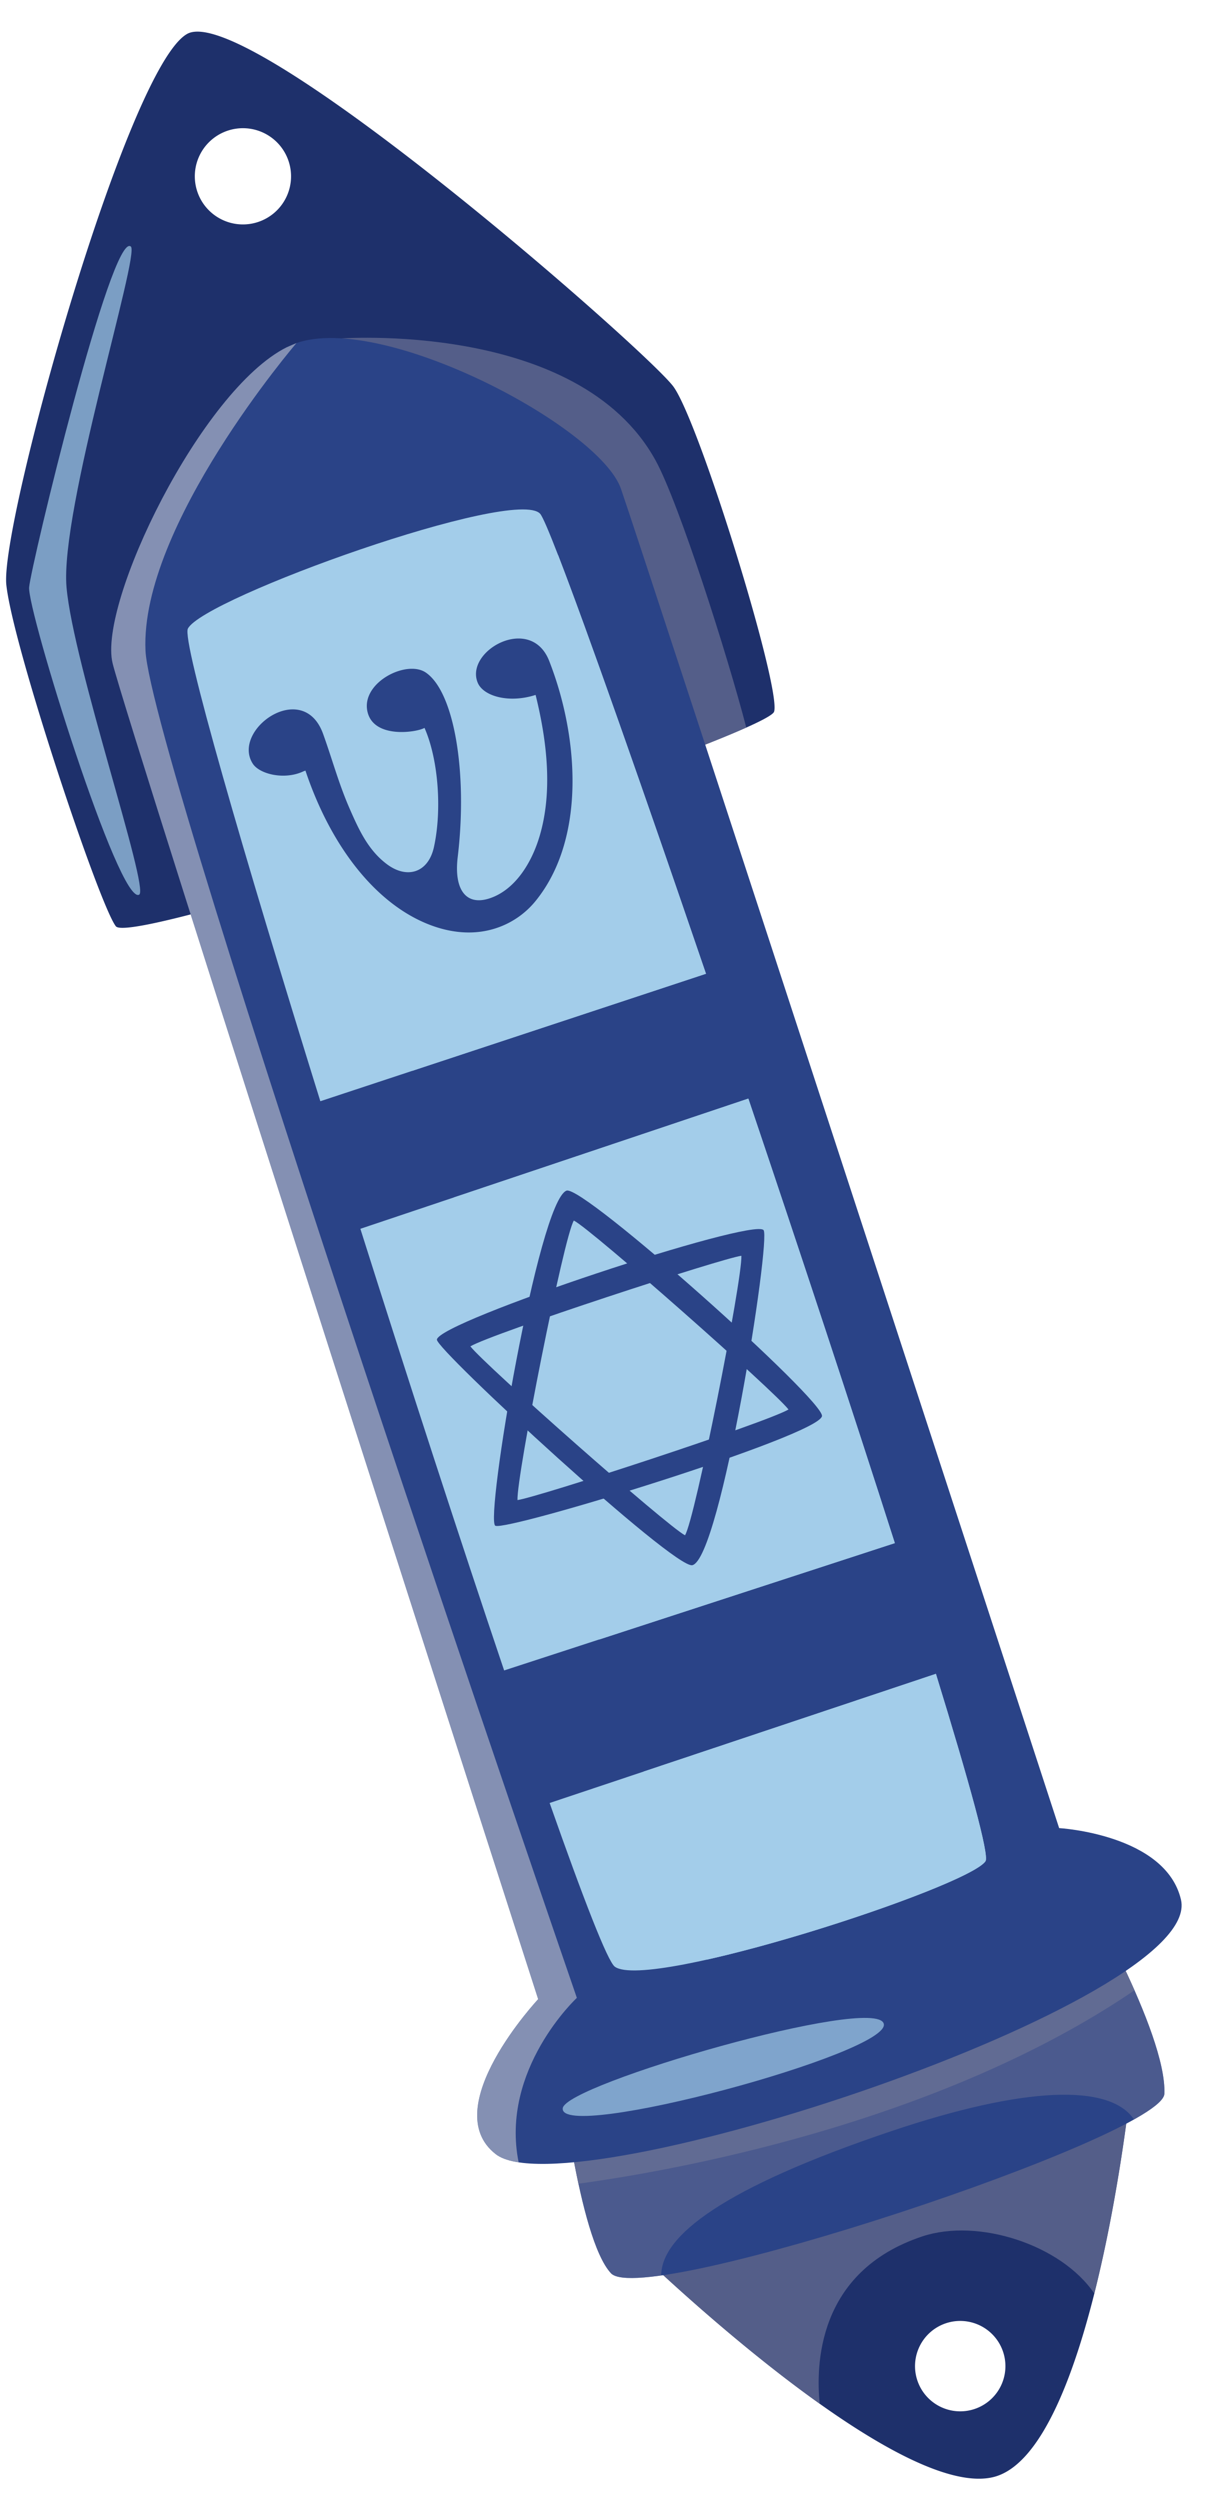 <svg xmlns="http://www.w3.org/2000/svg" viewBox="-4.19 -21.79 829.26 1720.27"><title>Depositphotos_89854546_02</title><g data-name="Layer 2"><g data-name="Layer 4" style="isolation:isolate"><path d="M459.48 244.55c-16-22.79-293.32-266.34-334.89-243S-4.19 338.76.16 380.57s63.76 219.95 75.37 235 447.94-131.8 453-147.66-50.75-197.31-69.05-223.36zM173.28 131a33.11 33.11 0 1 1 21.18-41.76A33.1 33.1 0 0 1 173.28 131z" fill="#1e306b"/><path d="M447 295.08c-53.36-97.19-219.15-83.85-219.15-83.85l189.73 303.16c39.33-14.15 72.29-26.81 91.81-35.54-12.65-48.96-46.33-154.55-62.39-183.77z" style="mix-blend-mode:multiply" fill="#6c7396" opacity=".7"/><path d="M434.67 1527.24S610.94 1698.48 679 1682.76c68.5-15.83 94.89-267.48 94.89-267.48zm231.6 108.64a31.1 31.1 0 1 1 19.91-39.22 31.09 31.09 0 0 1-19.91 39.22z" fill="#1e306b"/><path d="M559.91 1632.19c-2.56-25.57-2.29-90.84 70.53-115.11 38.59-12.86 95.76 5.72 118.44 39.28 17.45-69.3 25-141.08 25-141.08l-339.19 112s61.08 59.3 125.22 104.91z" style="mix-blend-mode:multiply" fill="#6c7396" opacity=".7"/><path d="M381 1399.81s12.68 118.39 35.29 142.63 379.69-94.25 380.84-123.54C798.78 1376.52 739 1274 739 1274z" fill="#2a4387"/><path d="M381 1399.81s12.68 118.39 35.29 142.63c3.67 3.94 16.2 4.09 34.56 1.49 0-27.32 42.7-60.35 158.12-99.23 92-31 150.62-32.9 167.23-8.12 13.06-7.3 20.76-13.44 20.93-17.69C798.78 1376.52 739 1274 739 1274z" style="mix-blend-mode:multiply" fill="#6c7396" opacity=".5"/><path d="M382.45 1412.19c2 15.32 5.81 42.57 11.41 68.6 60.1-8.17 245.83-39.89 382.69-133.1-16.7-38-37.5-73.65-37.5-73.65l-344.4 121a123.69 123.69 0 0 0-12.2 17.15z" style="mix-blend-mode:multiply" fill="#6c7396" opacity=".7"/><path d="M73.32 434.65c10.56 43 292.84 919.16 292.84 919.16s-70 74.91-29.21 106.65c50.67 39.47 488.12-105 471.58-175.16-10.61-45-83.83-49.2-83.83-49.2S438 357.26 423.14 314.54 259.75 193.41 199.83 214.26 62.76 391.65 73.32 434.65z" fill="#2a4387"/><path d="M611.62 1040c-29.26-91.51-65.38-200.81-100.81-305.87l-267 89.6c33.33 105.44 68.68 214.19 98.94 303.89z" fill="#a3cdea"/><path d="M481.66 648.24c-57.68-169-107.53-309-114.09-316.47-16.8-19.13-231.77 57.91-242.47 79-4.26 8.38 37.66 153 91.16 325.18z" fill="#a3cdea"/><path d="M374.06 1218.82c23.15 65.8 39.89 109 44.84 112.63 23.16 17.05 243.38-54.67 255.12-72.58 2.69-4.1-11.1-54.1-34.13-128.92z" fill="#a3cdea"/><path d="M193.08 217.19C134.29 246.63 63.16 393.25 73.32 434.65c10.56 43 292.84 919.16 292.84 919.16s-70 74.91-29.21 106.65c3.49 2.72 8.88 4.54 15.77 5.59-12.87-63.94 40.07-113.14 40.07-113.14S99.23 501.09 95.93 425.77c-3.76-85.89 103.9-211.51 103.9-211.51z" style="mix-blend-mode:overlay" fill="#dfdee1" opacity=".5"/><path d="M383.09 1428.82c2.09-16.51 214.89-78.16 220.89-58.17s-223.9 81.97-220.89 58.17z" fill="#a3cdea" opacity=".7"/><path d="M91.61 593.79C77.91 602 14.43 398 15.86 382.26s56.81-245.51 70-234.4c6.34 5.31-48.86 181.61-44.27 234.4S98.76 589.5 91.61 593.79z" fill="#a3cdea" opacity=".7"/><path d="M482.08 1326.64c73.43-16.37 183.72-55.23 191.94-67.77 2.69-4.1-11.1-54.1-34.13-128.92l-201.18 67.26c19.07 57.03 34.39 102.7 43.37 129.43z" style="mix-blend-mode:multiply" fill="#a3cdea"/><path d="M408.38 1106.28L611.62 1040c-29.26-91.51-65.38-200.81-100.81-305.87l-202.92 68.14c33.55 102.51 69.45 210.82 100.49 304.01z" style="mix-blend-mode:multiply" fill="#a3cdea"/><path d="M191.66 424.66c-3.15 5.25 36.45 132.09 87.8 290.39l202.2-66.82c-43.38-127.14-82.34-237.83-101.77-288.06-65.97 11.67-181.69 53.59-188.23 64.49z" style="mix-blend-mode:multiply" fill="#a3cdea"/><path d="M294.47 560.94c-3.85 17.82-18.52 22.4-32.55 11.8-12.84-9.7-19.19-23.71-25.48-38.08-7.4-16.85-12-34-18.23-51.34-13.74-38.37-63.35-3-48.48 20.32 4.62 7.24 21.79 11.47 34.84 5.35.46-.21 1-.35 1.43-.54 18.2 54.23 50.29 93.66 87.75 106.92 15.32 5.43 30.11 5.85 43.25 1.57a58.47 58.47 0 0 0 27.78-19.26C399 555 394.23 485.28 373.76 433c-12.71-32.47-58.22-7-49.21 14.94 3.86 9.38 21.6 14.36 39.85 8.43 8 32.25 11.75 66.76 2.81 97-5.6 19-17.21 37.32-34.52 43-16.18 5.31-24.58-6-21.89-28.41 6.94-58.06-2.37-113.73-22-127-13.1-8.87-43.86 6.51-40.26 26.18s33.95 15.1 39.41 11.92c9.59 21.75 12.05 56.51 6.52 81.88z" fill="#2a4387"/><path d="M521.27 824.62c-7.38-8.62-223.86 62.9-224.8 75.38-.52 6.88 163.35 158.12 175.8 155.2 19.56-4.59 54.22-224.45 49-230.58zm-54.06 210c-12.19-6.22-138.11-117.47-147.69-130 15.18-9 173.38-60.66 186.5-62.33.69 16.54-32.02 181.88-38.81 192.34z" fill="#2a4387"/><path d="M336.69 1028.06c8.08 3.89 222-61.69 224.79-75.39 2.14-10.46-164.59-159.45-175.8-155.2-19.43 7.39-56.3 227.07-48.99 230.59zm54.06-210c12.19 6.21 138.1 117.47 147.69 130-15.19 9-173.38 60.68-186.51 62.33-.68-16.53 32-181.89 38.82-192.39z" fill="#2a4387"/></g></g></svg>